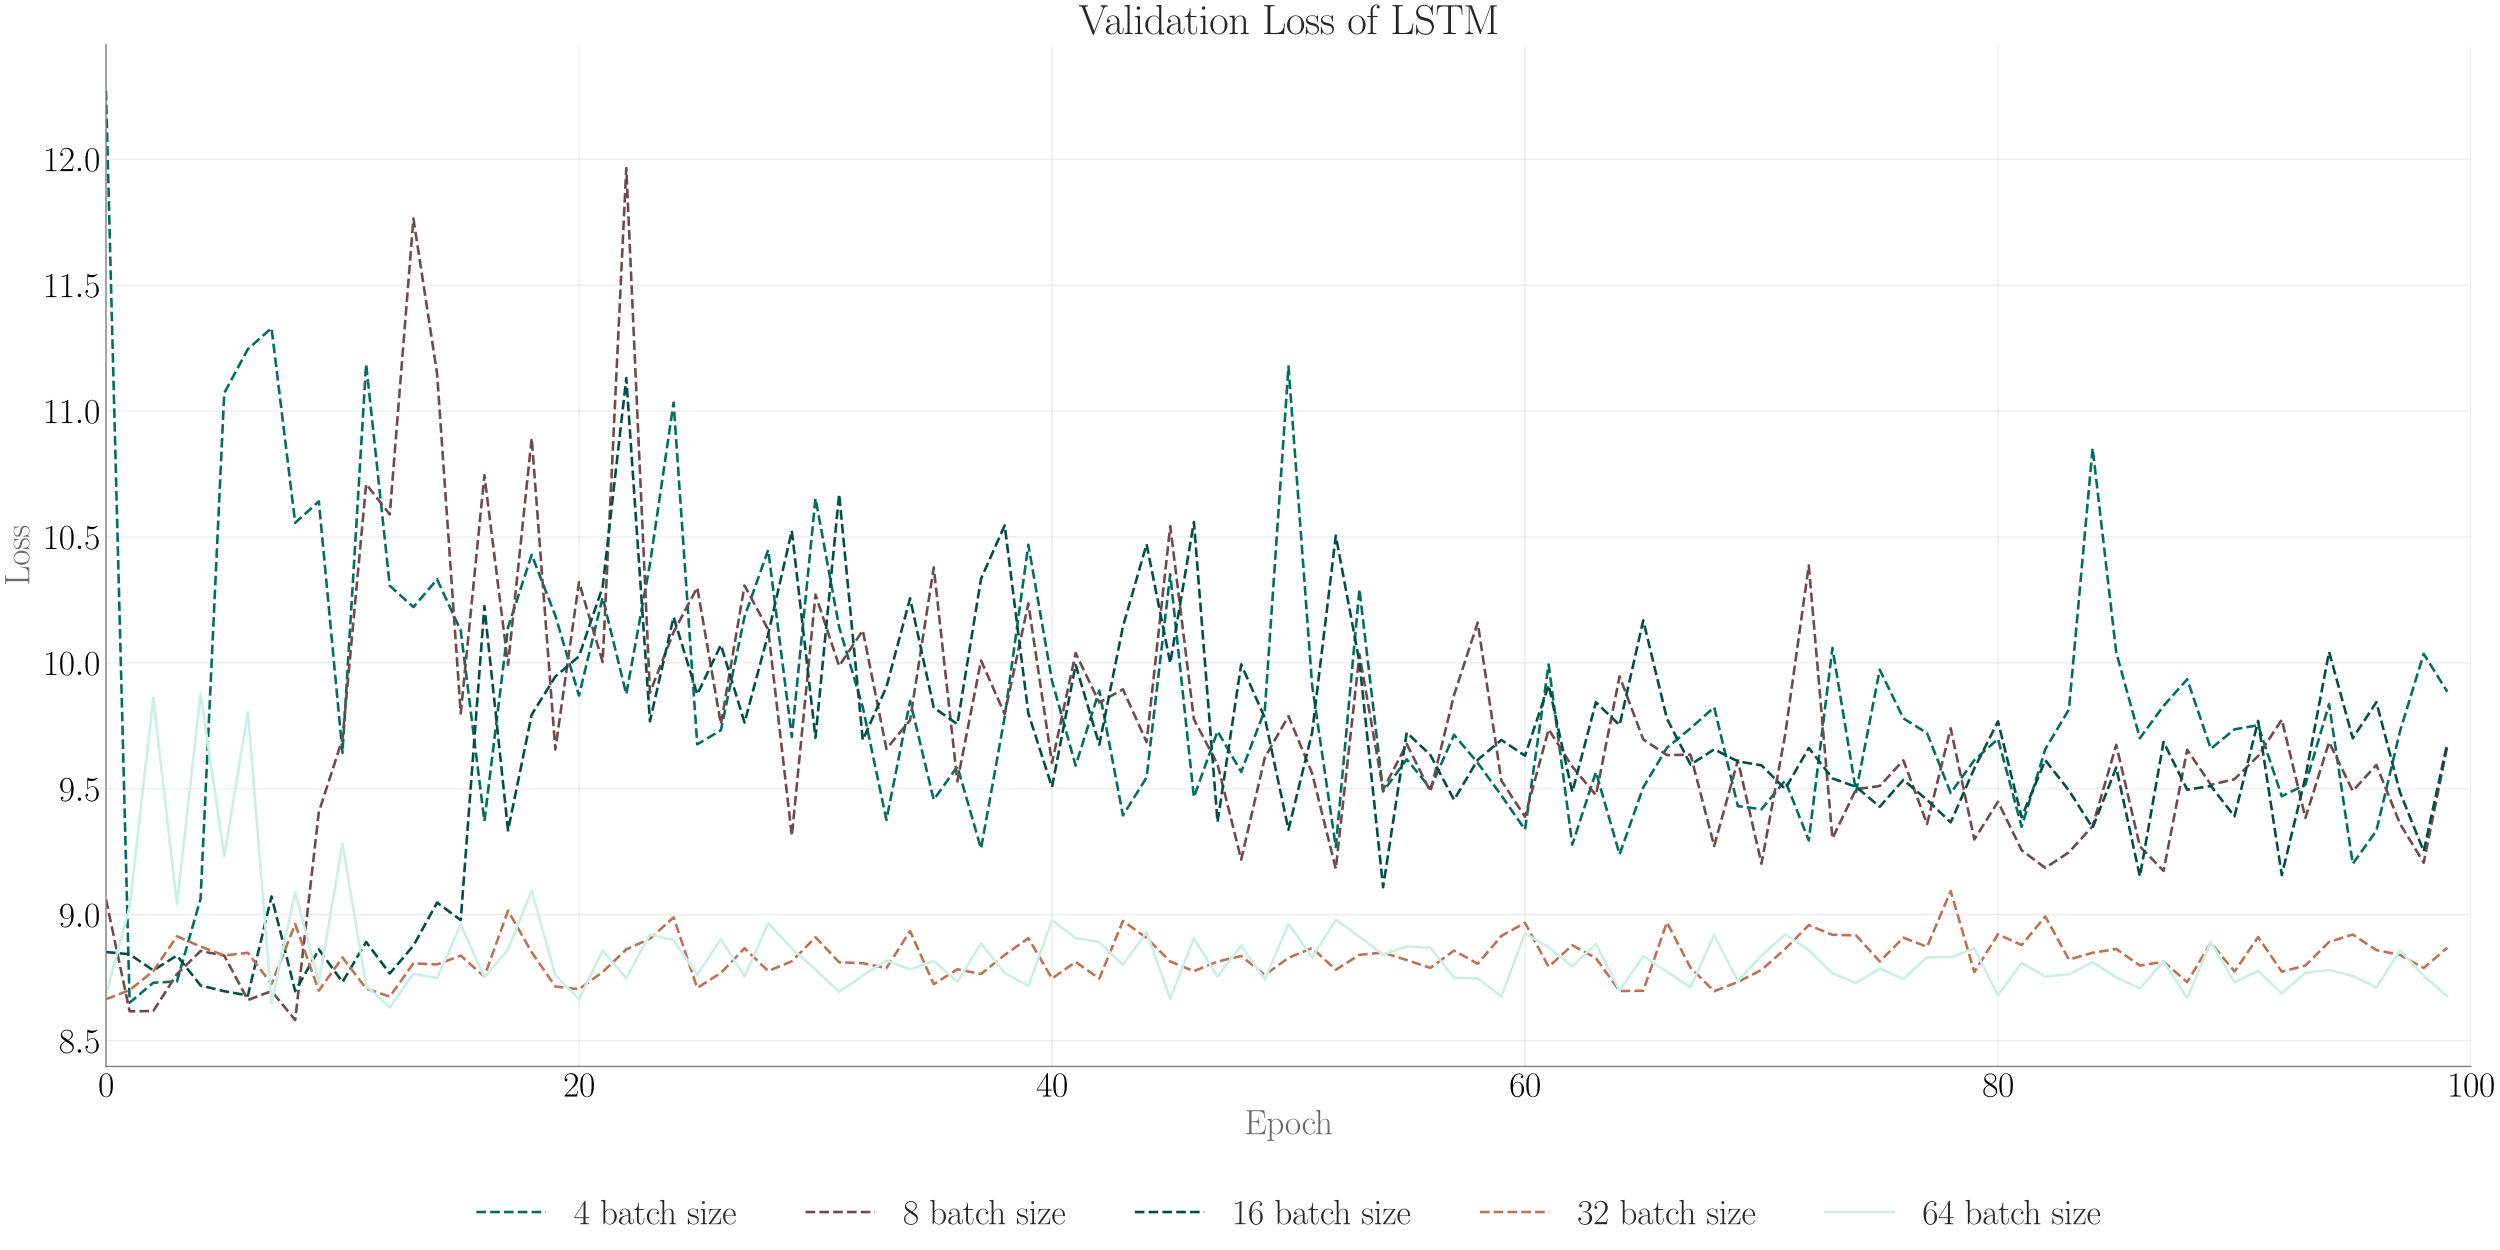 <?xml version="1.0" encoding="utf-8" standalone="no"?>
<!DOCTYPE svg PUBLIC "-//W3C//DTD SVG 1.1//EN"
  "http://www.w3.org/Graphics/SVG/1.1/DTD/svg11.dtd">
<svg xmlns:xlink="http://www.w3.org/1999/xlink" width="1440pt" height="720pt" viewBox="0 0 1440 720" xmlns="http://www.w3.org/2000/svg" version="1.1">
 <defs>
  <style type="text/css">*{stroke-linejoin: round; stroke-linecap: butt}</style>
 </defs>
 <g id="figure_1">
  <g id="patch_1">
   <path d="M 0 720 
L 1440 720 
L 1440 0 
L 0 0 
z
" style="fill: #ffffff"/>
  </g>
  <g id="axes_1">
   <g id="patch_2">
    <path d="M 61.047 614.259 
L 1423.293 614.259 
L 1423.293 25.605 
L 61.047 25.605 
z
" style="fill: #ffffff"/>
   </g>
   <g id="matplotlib.axis_1">
    <g id="xtick_1">
     <g id="line2d_1">
      <path d="M 61.047 614.259 
L 61.047 25.605 
" clip-path="url(#pa731fa454f)" style="fill: none; stroke: #cccccc; stroke-opacity: 0.35; stroke-width: 0.8; stroke-linecap: round"/>
     </g>
     <g id="text_1">
      <!-- $\mathdefault{0}$ -->
      <g transform="translate(56.478 631.596) scale(0.2 -0.2)">
       <defs>
        <path id="CMR17-30" d="M 2688 2025 
C 2688 2416 2682 3080 2413 3591 
C 2176 4039 1798 4198 1466 4198 
C 1158 4198 768 4058 525 3597 
C 269 3118 243 2524 243 2025 
C 243 1661 250 1106 448 619 
C 723 -39 1216 -128 1466 -128 
C 1760 -128 2208 -7 2470 600 
C 2662 1042 2688 1559 2688 2025 
z
M 1466 -26 
C 1056 -26 813 325 723 812 
C 653 1188 653 1738 653 2096 
C 653 2588 653 2997 736 3387 
C 858 3929 1216 4096 1466 4096 
C 1728 4096 2067 3923 2189 3400 
C 2272 3036 2278 2607 2278 2096 
C 2278 1680 2278 1169 2202 792 
C 2067 95 1690 -26 1466 -26 
z
" transform="scale(0.016)"/>
       </defs>
       <use xlink:href="#CMR17-30" transform="scale(0.996)"/>
      </g>
     </g>
    </g>
    <g id="xtick_2">
     <g id="line2d_2">
      <path d="M 333.496 614.259 
L 333.496 25.605 
" clip-path="url(#pa731fa454f)" style="fill: none; stroke: #cccccc; stroke-opacity: 0.35; stroke-width: 0.8; stroke-linecap: round"/>
     </g>
     <g id="text_2">
      <!-- $\mathdefault{20}$ -->
      <g transform="translate(324.358 631.596) scale(0.2 -0.2)">
       <defs>
        <path id="CMR17-32" d="M 2669 989 
L 2554 989 
C 2490 536 2438 459 2413 420 
C 2381 369 1920 369 1830 369 
L 602 369 
C 832 619 1280 1072 1824 1597 
C 2214 1967 2669 2402 2669 3035 
C 2669 3790 2067 4224 1395 4224 
C 691 4224 262 3604 262 3030 
C 262 2780 448 2748 525 2748 
C 589 2748 781 2787 781 3010 
C 781 3207 614 3264 525 3264 
C 486 3264 448 3258 422 3245 
C 544 3790 915 4058 1306 4058 
C 1862 4058 2227 3617 2227 3035 
C 2227 2479 1901 2000 1536 1584 
L 262 146 
L 262 0 
L 2515 0 
L 2669 989 
z
" transform="scale(0.016)"/>
       </defs>
       <use xlink:href="#CMR17-32" transform="scale(0.996)"/>
       <use xlink:href="#CMR17-30" transform="translate(45.69 0) scale(0.996)"/>
      </g>
     </g>
    </g>
    <g id="xtick_3">
     <g id="line2d_3">
      <path d="M 605.945 614.259 
L 605.945 25.605 
" clip-path="url(#pa731fa454f)" style="fill: none; stroke: #cccccc; stroke-opacity: 0.35; stroke-width: 0.8; stroke-linecap: round"/>
     </g>
     <g id="text_3">
      <!-- $\mathdefault{40}$ -->
      <g transform="translate(596.807 631.596) scale(0.2 -0.2)">
       <defs>
        <path id="CMR17-34" d="M 2150 4122 
C 2150 4256 2144 4256 2029 4256 
L 128 1254 
L 128 1088 
L 1779 1088 
L 1779 457 
C 1779 224 1766 160 1318 160 
L 1197 160 
L 1197 0 
C 1402 0 1747 0 1965 0 
C 2182 0 2528 0 2733 0 
L 2733 160 
L 2611 160 
C 2163 160 2150 224 2150 457 
L 2150 1088 
L 2803 1088 
L 2803 1254 
L 2150 1254 
L 2150 4122 
z
M 1798 3703 
L 1798 1254 
L 256 1254 
L 1798 3703 
z
" transform="scale(0.016)"/>
       </defs>
       <use xlink:href="#CMR17-34" transform="scale(0.996)"/>
       <use xlink:href="#CMR17-30" transform="translate(45.69 0) scale(0.996)"/>
      </g>
     </g>
    </g>
    <g id="xtick_4">
     <g id="line2d_4">
      <path d="M 878.394 614.259 
L 878.394 25.605 
" clip-path="url(#pa731fa454f)" style="fill: none; stroke: #cccccc; stroke-opacity: 0.35; stroke-width: 0.8; stroke-linecap: round"/>
     </g>
     <g id="text_4">
      <!-- $\mathdefault{60}$ -->
      <g transform="translate(869.256 631.596) scale(0.2 -0.2)">
       <defs>
        <path id="CMR17-36" d="M 678 2176 
C 678 3690 1395 4032 1811 4032 
C 1946 4032 2272 4009 2400 3776 
C 2298 3776 2106 3776 2106 3553 
C 2106 3381 2246 3323 2336 3323 
C 2394 3323 2566 3348 2566 3560 
C 2566 3954 2246 4179 1805 4179 
C 1043 4179 243 3390 243 1984 
C 243 253 966 -128 1478 -128 
C 2099 -128 2688 427 2688 1283 
C 2688 2081 2170 2662 1517 2662 
C 1126 2662 838 2407 678 1960 
L 678 2176 
z
M 1478 25 
C 691 25 691 1200 691 1436 
C 691 1896 909 2560 1504 2560 
C 1613 2560 1926 2560 2138 2120 
C 2253 1870 2253 1609 2253 1289 
C 2253 944 2253 690 2118 434 
C 1978 171 1773 25 1478 25 
z
" transform="scale(0.016)"/>
       </defs>
       <use xlink:href="#CMR17-36" transform="scale(0.996)"/>
       <use xlink:href="#CMR17-30" transform="translate(45.69 0) scale(0.996)"/>
      </g>
     </g>
    </g>
    <g id="xtick_5">
     <g id="line2d_5">
      <path d="M 1150.843 614.259 
L 1150.843 25.605 
" clip-path="url(#pa731fa454f)" style="fill: none; stroke: #cccccc; stroke-opacity: 0.35; stroke-width: 0.8; stroke-linecap: round"/>
     </g>
     <g id="text_5">
      <!-- $\mathdefault{80}$ -->
      <g transform="translate(1141.705 631.596) scale(0.2 -0.2)">
       <defs>
        <path id="CMR17-38" d="M 1741 2264 
C 2144 2467 2554 2773 2554 3263 
C 2554 3841 1990 4179 1472 4179 
C 890 4179 378 3759 378 3180 
C 378 3021 416 2747 666 2505 
C 730 2442 998 2251 1171 2130 
C 883 1983 211 1634 211 934 
C 211 279 838 -128 1459 -128 
C 2144 -128 2720 362 2720 1010 
C 2720 1590 2330 1857 2074 2029 
L 1741 2264 
z
M 902 2822 
C 851 2854 595 3051 595 3351 
C 595 3739 998 4032 1459 4032 
C 1965 4032 2336 3676 2336 3262 
C 2336 2669 1670 2331 1638 2331 
C 1632 2331 1626 2331 1574 2370 
L 902 2822 
z
M 2080 1519 
C 2176 1449 2483 1240 2483 851 
C 2483 381 2010 25 1472 25 
C 890 25 448 438 448 940 
C 448 1443 838 1862 1280 2060 
L 2080 1519 
z
" transform="scale(0.016)"/>
       </defs>
       <use xlink:href="#CMR17-38" transform="scale(0.996)"/>
       <use xlink:href="#CMR17-30" transform="translate(45.69 0) scale(0.996)"/>
      </g>
     </g>
    </g>
    <g id="xtick_6">
     <g id="line2d_6">
      <path d="M 1423.293 614.259 
L 1423.293 25.605 
" clip-path="url(#pa731fa454f)" style="fill: none; stroke: #cccccc; stroke-opacity: 0.35; stroke-width: 0.8; stroke-linecap: round"/>
     </g>
     <g id="text_6">
      <!-- $\mathdefault{100}$ -->
      <g transform="translate(1409.585 631.596) scale(0.2 -0.2)">
       <defs>
        <path id="CMR17-31" d="M 1702 4058 
C 1702 4192 1696 4192 1606 4192 
C 1357 3916 979 3827 621 3827 
C 602 3827 570 3827 563 3808 
C 557 3795 557 3782 557 3648 
C 755 3648 1088 3686 1344 3839 
L 1344 461 
C 1344 236 1331 160 781 160 
L 589 160 
L 589 0 
C 896 0 1216 0 1523 0 
C 1830 0 2150 0 2458 0 
L 2458 160 
L 2266 160 
C 1715 160 1702 230 1702 458 
L 1702 4058 
z
" transform="scale(0.016)"/>
       </defs>
       <use xlink:href="#CMR17-31" transform="scale(0.996)"/>
       <use xlink:href="#CMR17-30" transform="translate(45.69 0) scale(0.996)"/>
       <use xlink:href="#CMR17-30" transform="translate(91.381 0) scale(0.996)"/>
      </g>
     </g>
    </g>
    <g id="text_7">
     <!-- Epoch -->
     <g style="fill: #696969" transform="translate(716.854 653.308) scale(0.2 -0.2)">
      <defs>
       <path id="CMR17-45" d="M 3885 1615 
L 3770 1615 
C 3629 676 3546 166 2419 166 
L 1530 166 
C 1274 166 1261 197 1261 414 
L 1261 2176 
L 1862 2176 
C 2464 2176 2522 1960 2522 1430 
L 2637 1430 
L 2637 3081 
L 2522 3081 
C 2522 2557 2464 2342 1862 2342 
L 1261 2342 
L 1261 3913 
C 1261 4128 1274 4160 1530 4160 
L 2406 4160 
C 3398 4160 3514 3769 3603 2929 
L 3718 2929 
L 3565 4325 
L 326 4325 
L 326 4160 
C 768 4160 838 4160 838 3874 
L 838 451 
C 838 166 768 166 326 166 
L 326 0 
L 3654 0 
L 3885 1615 
z
" transform="scale(0.016)"/>
       <path id="CMR17-70" d="M 1408 -1063 
C 998 -1063 973 -1037 973 -789 
L 973 402 
C 1158 134 1427 -38 1766 -38 
C 2406 -38 3053 523 3053 1388 
C 3053 2191 2496 2802 1837 2802 
C 1453 2802 1139 2592 960 2338 
L 960 2802 
L 198 2732 
L 198 2567 
C 576 2567 634 2528 634 2223 
L 634 -789 
C 634 -1031 608 -1063 198 -1063 
L 198 -1228 
C 352 -1216 634 -1216 800 -1216 
C 966 -1216 1254 -1216 1408 -1228 
L 1408 -1063 
z
M 973 2012 
C 973 2102 973 2235 1222 2471 
C 1254 2497 1472 2688 1792 2688 
C 2259 2688 2643 2108 2643 1382 
C 2643 656 2234 64 1728 64 
C 1498 64 1248 172 1056 472 
C 973 612 973 650 973 752 
L 973 2012 
z
" transform="scale(0.016)"/>
       <path id="CMR17-6f" d="M 2758 1356 
C 2758 2176 2163 2816 1466 2816 
C 768 2816 173 2176 173 1356 
C 173 551 768 -64 1466 -64 
C 2163 -64 2758 551 2758 1356 
z
M 1466 51 
C 1165 51 909 230 762 480 
C 602 767 582 1126 582 1408 
C 582 1677 595 2010 762 2298 
C 890 2509 1139 2714 1466 2714 
C 1754 2714 1997 2554 2150 2330 
C 2349 2029 2349 1607 2349 1408 
C 2349 1158 2336 775 2163 467 
C 1984 173 1709 51 1466 51 
z
" transform="scale(0.016)"/>
       <path id="CMR17-63" d="M 2234 2240 
C 2112 2240 1933 2240 1933 2017 
C 1933 1838 2080 1787 2163 1787 
C 2208 1787 2394 1807 2394 2024 
C 2394 2467 1958 2803 1466 2803 
C 787 2803 211 2178 211 1363 
C 211 516 813 -64 1466 -64 
C 2259 -64 2458 677 2458 748 
C 2458 774 2451 793 2406 793 
C 2362 793 2355 787 2330 703 
C 2163 180 1798 51 1523 51 
C 1114 51 621 427 621 1369 
C 621 2338 1094 2688 1472 2688 
C 1722 2688 2093 2573 2234 2240 
z
" transform="scale(0.016)"/>
       <path id="CMR17-68" d="M 2656 1933 
C 2656 2259 2592 2790 1837 2790 
C 1312 2790 1056 2368 979 2157 
L 973 2157 
L 973 4396 
L 211 4326 
L 211 4160 
C 589 4160 646 4122 646 3817 
L 646 426 
C 646 184 621 153 211 153 
L 211 -13 
C 365 0 646 0 813 0 
C 979 0 1267 0 1421 -13 
L 1421 153 
C 1011 153 986 178 986 428 
L 986 1658 
C 986 2247 1344 2688 1792 2688 
C 2266 2688 2317 2266 2317 1958 
L 2317 428 
C 2317 184 2291 153 1882 153 
L 1882 -13 
C 2035 0 2317 0 2483 0 
C 2650 0 2938 0 3091 -13 
L 3091 153 
C 2682 153 2656 178 2656 428 
L 2656 1933 
z
" transform="scale(0.016)"/>
      </defs>
      <use xlink:href="#CMR17-45" transform="scale(0.996)"/>
      <use xlink:href="#CMR17-70" transform="translate(62.586 0) scale(0.996)"/>
      <use xlink:href="#CMR17-6f" transform="translate(116.084 0) scale(0.996)"/>
      <use xlink:href="#CMR17-63" transform="translate(164.377 0) scale(0.996)"/>
      <use xlink:href="#CMR17-68" transform="translate(202.26 0) scale(0.996)"/>
     </g>
    </g>
   </g>
   <g id="matplotlib.axis_2">
    <g id="ytick_1">
     <g id="line2d_7">
      <path d="M 61.047 599.46 
L 1423.293 599.46 
" clip-path="url(#pa731fa454f)" style="fill: none; stroke: #cccccc; stroke-opacity: 0.35; stroke-width: 0.8; stroke-linecap: round"/>
     </g>
     <g id="text_8">
      <!-- $\mathdefault{8.5}$ -->
      <g transform="translate(33.851 606.378) scale(0.2 -0.2)">
       <defs>
        <path id="CMMI12-3a" d="M 1178 307 
C 1178 492 1024 619 870 619 
C 685 619 557 466 557 313 
C 557 128 710 0 864 0 
C 1050 0 1178 153 1178 307 
z
" transform="scale(0.016)"/>
        <path id="CMR17-35" d="M 730 3692 
C 794 3666 1056 3584 1325 3584 
C 1920 3584 2246 3911 2432 4100 
C 2432 4157 2432 4192 2394 4192 
C 2387 4192 2374 4192 2323 4163 
C 2099 4058 1837 3973 1517 3973 
C 1325 3973 1037 3999 723 4139 
C 653 4171 640 4171 634 4171 
C 602 4171 595 4164 595 4037 
L 595 2203 
C 595 2089 595 2057 659 2057 
C 691 2057 704 2070 736 2114 
C 941 2401 1222 2522 1542 2522 
C 1766 2522 2246 2382 2246 1289 
C 2246 1085 2246 715 2054 421 
C 1894 159 1645 25 1370 25 
C 947 25 518 320 403 814 
C 429 807 480 795 506 795 
C 589 795 749 840 749 1038 
C 749 1210 627 1280 506 1280 
C 358 1280 262 1190 262 1011 
C 262 454 704 -128 1382 -128 
C 2042 -128 2669 440 2669 1264 
C 2669 2030 2170 2624 1549 2624 
C 1222 2624 947 2503 730 2274 
L 730 3692 
z
" transform="scale(0.016)"/>
       </defs>
       <use xlink:href="#CMR17-38" transform="scale(0.996)"/>
       <use xlink:href="#CMMI12-3a" transform="translate(45.69 0) scale(0.996)"/>
       <use xlink:href="#CMR17-35" transform="translate(72.788 0) scale(0.996)"/>
      </g>
     </g>
    </g>
    <g id="ytick_2">
     <g id="line2d_8">
      <path d="M 61.047 526.919 
L 1423.293 526.919 
" clip-path="url(#pa731fa454f)" style="fill: none; stroke: #cccccc; stroke-opacity: 0.35; stroke-width: 0.8; stroke-linecap: round"/>
     </g>
     <g id="text_9">
      <!-- $\mathdefault{9.0}$ -->
      <g transform="translate(33.851 533.837) scale(0.2 -0.2)">
       <defs>
        <path id="CMR17-39" d="M 2253 1864 
C 2253 464 1670 31 1190 31 
C 1043 31 685 31 538 294 
C 704 268 826 357 826 518 
C 826 692 685 749 595 749 
C 538 749 365 723 365 506 
C 365 71 742 -128 1203 -128 
C 1939 -128 2688 674 2688 2073 
C 2688 3817 1971 4179 1485 4179 
C 851 4179 243 3628 243 2778 
C 243 1991 762 1408 1414 1408 
C 1952 1408 2189 1903 2253 2112 
L 2253 1864 
z
M 1427 1510 
C 1254 1510 1011 1542 813 1922 
C 678 2169 678 2461 678 2771 
C 678 3146 678 3405 858 3684 
C 947 3817 1114 4032 1485 4032 
C 2240 4032 2240 2885 2240 2632 
C 2240 2182 2035 1510 1427 1510 
z
" transform="scale(0.016)"/>
       </defs>
       <use xlink:href="#CMR17-39" transform="scale(0.996)"/>
       <use xlink:href="#CMMI12-3a" transform="translate(45.69 0) scale(0.996)"/>
       <use xlink:href="#CMR17-30" transform="translate(72.788 0) scale(0.996)"/>
      </g>
     </g>
    </g>
    <g id="ytick_3">
     <g id="line2d_9">
      <path d="M 61.047 454.377 
L 1423.293 454.377 
" clip-path="url(#pa731fa454f)" style="fill: none; stroke: #cccccc; stroke-opacity: 0.35; stroke-width: 0.8; stroke-linecap: round"/>
     </g>
     <g id="text_10">
      <!-- $\mathdefault{9.5}$ -->
      <g transform="translate(33.851 461.296) scale(0.2 -0.2)">
       <use xlink:href="#CMR17-39" transform="scale(0.996)"/>
       <use xlink:href="#CMMI12-3a" transform="translate(45.69 0) scale(0.996)"/>
       <use xlink:href="#CMR17-35" transform="translate(72.788 0) scale(0.996)"/>
      </g>
     </g>
    </g>
    <g id="ytick_4">
     <g id="line2d_10">
      <path d="M 61.047 381.836 
L 1423.293 381.836 
" clip-path="url(#pa731fa454f)" style="fill: none; stroke: #cccccc; stroke-opacity: 0.35; stroke-width: 0.8; stroke-linecap: round"/>
     </g>
     <g id="text_11">
      <!-- $\mathdefault{10.0}$ -->
      <g transform="translate(24.713 388.755) scale(0.2 -0.2)">
       <use xlink:href="#CMR17-31" transform="scale(0.996)"/>
       <use xlink:href="#CMR17-30" transform="translate(45.69 0) scale(0.996)"/>
       <use xlink:href="#CMMI12-3a" transform="translate(91.381 0) scale(0.996)"/>
       <use xlink:href="#CMR17-30" transform="translate(118.478 0) scale(0.996)"/>
      </g>
     </g>
    </g>
    <g id="ytick_5">
     <g id="line2d_11">
      <path d="M 61.047 309.295 
L 1423.293 309.295 
" clip-path="url(#pa731fa454f)" style="fill: none; stroke: #cccccc; stroke-opacity: 0.35; stroke-width: 0.8; stroke-linecap: round"/>
     </g>
     <g id="text_12">
      <!-- $\mathdefault{10.5}$ -->
      <g transform="translate(24.713 316.213) scale(0.2 -0.2)">
       <use xlink:href="#CMR17-31" transform="scale(0.996)"/>
       <use xlink:href="#CMR17-30" transform="translate(45.69 0) scale(0.996)"/>
       <use xlink:href="#CMMI12-3a" transform="translate(91.381 0) scale(0.996)"/>
       <use xlink:href="#CMR17-35" transform="translate(118.478 0) scale(0.996)"/>
      </g>
     </g>
    </g>
    <g id="ytick_6">
     <g id="line2d_12">
      <path d="M 61.047 236.754 
L 1423.293 236.754 
" clip-path="url(#pa731fa454f)" style="fill: none; stroke: #cccccc; stroke-opacity: 0.35; stroke-width: 0.8; stroke-linecap: round"/>
     </g>
     <g id="text_13">
      <!-- $\mathdefault{11.0}$ -->
      <g transform="translate(24.713 243.672) scale(0.2 -0.2)">
       <use xlink:href="#CMR17-31" transform="scale(0.996)"/>
       <use xlink:href="#CMR17-31" transform="translate(45.69 0) scale(0.996)"/>
       <use xlink:href="#CMMI12-3a" transform="translate(91.381 0) scale(0.996)"/>
       <use xlink:href="#CMR17-30" transform="translate(118.478 0) scale(0.996)"/>
      </g>
     </g>
    </g>
    <g id="ytick_7">
     <g id="line2d_13">
      <path d="M 61.047 164.213 
L 1423.293 164.213 
" clip-path="url(#pa731fa454f)" style="fill: none; stroke: #cccccc; stroke-opacity: 0.35; stroke-width: 0.8; stroke-linecap: round"/>
     </g>
     <g id="text_14">
      <!-- $\mathdefault{11.5}$ -->
      <g transform="translate(24.713 171.131) scale(0.2 -0.2)">
       <use xlink:href="#CMR17-31" transform="scale(0.996)"/>
       <use xlink:href="#CMR17-31" transform="translate(45.69 0) scale(0.996)"/>
       <use xlink:href="#CMMI12-3a" transform="translate(91.381 0) scale(0.996)"/>
       <use xlink:href="#CMR17-35" transform="translate(118.478 0) scale(0.996)"/>
      </g>
     </g>
    </g>
    <g id="ytick_8">
     <g id="line2d_14">
      <path d="M 61.047 91.671 
L 1423.293 91.671 
" clip-path="url(#pa731fa454f)" style="fill: none; stroke: #cccccc; stroke-opacity: 0.35; stroke-width: 0.8; stroke-linecap: round"/>
     </g>
     <g id="text_15">
      <!-- $\mathdefault{12.0}$ -->
      <g transform="translate(24.713 98.59) scale(0.2 -0.2)">
       <use xlink:href="#CMR17-31" transform="scale(0.996)"/>
       <use xlink:href="#CMR17-32" transform="translate(45.69 0) scale(0.996)"/>
       <use xlink:href="#CMMI12-3a" transform="translate(91.381 0) scale(0.996)"/>
       <use xlink:href="#CMR17-30" transform="translate(118.478 0) scale(0.996)"/>
      </g>
     </g>
    </g>
    <g id="text_16">
     <!-- Loss -->
     <g style="fill: #696969" transform="translate(16.837 337.399) rotate(-90) scale(0.2 -0.2)">
      <defs>
       <path id="CMR17-4c" d="M 3469 1615 
L 3354 1615 
C 3302 983 3219 166 2125 166 
L 1530 166 
C 1274 166 1261 197 1261 414 
L 1261 3898 
C 1261 4129 1274 4192 1760 4192 
L 1901 4192 
L 1901 4352 
C 1638 4352 1331 4352 1069 4352 
C 870 4352 512 4352 326 4352 
L 326 4192 
C 768 4192 838 4192 838 3905 
L 838 452 
C 838 166 768 166 326 166 
L 326 0 
L 3315 0 
L 3469 1615 
z
" transform="scale(0.016)"/>
       <path id="CMR17-73" d="M 1978 2697 
C 1978 2813 1971 2819 1933 2819 
C 1907 2819 1901 2813 1824 2717 
C 1805 2691 1747 2626 1728 2601 
C 1523 2819 1235 2819 1126 2819 
C 416 2819 160 2447 160 2076 
C 160 1498 813 1365 998 1325 
C 1402 1243 1542 1217 1677 1101 
C 1760 1025 1901 884 1901 654 
C 1901 384 1747 38 1158 38 
C 602 38 403 460 288 1021 
C 269 1110 269 1117 218 1117 
C 166 1117 160 1110 160 983 
L 160 63 
C 160 -51 166 -58 205 -58 
C 237 -58 243 -51 275 0 
C 314 57 410 211 448 276 
C 576 103 800 -64 1158 -64 
C 1792 -64 2131 283 2131 784 
C 2131 1112 1958 1285 1875 1362 
C 1683 1561 1459 1606 1190 1657 
C 838 1735 390 1825 390 2217 
C 390 2383 480 2737 1126 2737 
C 1811 2737 1850 2094 1862 1888 
C 1869 1856 1901 1849 1920 1849 
C 1978 1849 1978 1869 1978 1978 
L 1978 2697 
z
" transform="scale(0.016)"/>
      </defs>
      <use xlink:href="#CMR17-4c" transform="scale(0.996)"/>
      <use xlink:href="#CMR17-6f" transform="translate(57.381 0) scale(0.996)"/>
      <use xlink:href="#CMR17-73" transform="translate(103.072 0) scale(0.996)"/>
      <use xlink:href="#CMR17-73" transform="translate(138.873 0) scale(0.996)"/>
     </g>
    </g>
   </g>
   <g id="line2d_15">
    <path d="M 61.047 52.362 
L 74.669 577.544 
L 88.292 566.055 
L 101.914 565.308 
L 115.536 517.643 
L 129.159 226.422 
L 142.781 201.059 
L 156.404 188.961 
L 170.026 301.147 
L 183.649 288.799 
L 197.271 433.588 
L 210.894 209.661 
L 224.516 337.406 
L 238.139 349.676 
L 251.761 333.72 
L 265.383 363.284 
L 279.006 472.946 
L 292.628 361.429 
L 306.251 319.544 
L 319.873 354.575 
L 333.496 400.632 
L 347.118 344.2 
L 360.741 399.835 
L 374.363 324.923 
L 387.986 231.905 
L 401.608 428.749 
L 415.231 420.617 
L 428.853 355.255 
L 442.475 316.729 
L 456.098 424.466 
L 469.72 287.002 
L 483.343 361.172 
L 496.965 407.44 
L 510.588 472.228 
L 524.21 403.786 
L 537.833 460.662 
L 551.455 441.47 
L 565.078 488.816 
L 578.7 412.978 
L 592.323 313.803 
L 605.945 392.069 
L 619.567 441.023 
L 633.19 397.725 
L 646.812 469.694 
L 660.435 447.797 
L 674.057 330.798 
L 687.68 459.194 
L 701.302 421.206 
L 714.925 444.622 
L 728.547 408.967 
L 742.17 211.052 
L 755.792 394.754 
L 769.415 487.864 
L 783.037 339.377 
L 796.659 455.901 
L 810.282 437.378 
L 823.904 454.07 
L 837.527 423.278 
L 851.149 439.369 
L 864.772 458.167 
L 878.394 477.844 
L 892.017 382.774 
L 905.639 486.529 
L 919.262 444.66 
L 932.884 492.143 
L 946.507 453.517 
L 960.129 430.74 
L 973.751 419.508 
L 987.374 407.392 
L 1000.996 464.298 
L 1014.619 466.128 
L 1028.241 449.577 
L 1041.864 484.103 
L 1055.486 373.21 
L 1069.109 456.141 
L 1082.731 385.768 
L 1096.354 413.781 
L 1109.976 422.258 
L 1123.598 456.777 
L 1137.221 437.821 
L 1150.843 425.635 
L 1164.466 476.221 
L 1178.088 431.552 
L 1191.711 408.644 
L 1205.333 258.083 
L 1218.956 375.802 
L 1232.578 425.216 
L 1246.201 406.594 
L 1259.823 391.258 
L 1273.446 431.277 
L 1287.068 420.1 
L 1300.69 417.72 
L 1314.313 458.647 
L 1327.935 451.912 
L 1341.558 405.577 
L 1355.18 497.548 
L 1368.803 478.489 
L 1382.425 421.13 
L 1396.048 376.625 
L 1409.67 398.474 
" clip-path="url(#pa731fa454f)" style="fill: none; stroke-dasharray: 5.55,2.4; stroke-dashoffset: 0; stroke: #006e64; stroke-width: 1.5"/>
   </g>
   <g id="line2d_16">
    <path d="M 61.047 518.047 
L 74.669 582.509 
L 88.292 582.348 
L 101.914 561.051 
L 115.536 547.776 
L 129.159 550.41 
L 142.781 576.008 
L 156.404 570.895 
L 170.026 587.502 
L 183.649 467.716 
L 197.271 425.658 
L 210.894 278.834 
L 224.516 296.288 
L 238.139 125.985 
L 251.761 215.237 
L 265.383 410.908 
L 279.006 273.744 
L 292.628 382.916 
L 306.251 252.345 
L 319.873 431.717 
L 333.496 335.328 
L 347.118 381.333 
L 360.741 96.817 
L 374.363 398.969 
L 387.986 364.12 
L 401.608 338.428 
L 415.231 417.09 
L 428.853 337.286 
L 442.475 362.639 
L 456.098 481.411 
L 469.72 342.526 
L 483.343 383.613 
L 496.965 363.12 
L 510.588 431.38 
L 524.21 414.783 
L 537.833 326.855 
L 551.455 450.104 
L 565.078 380.463 
L 578.7 411.299 
L 592.323 347.573 
L 605.945 439.451 
L 619.567 376.212 
L 633.19 404.615 
L 646.812 397.032 
L 660.435 427.392 
L 674.057 303.041 
L 687.68 414.243 
L 701.302 440.315 
L 714.925 495.1 
L 728.547 436.333 
L 742.17 412.463 
L 755.792 445.444 
L 769.415 500.436 
L 783.037 376.922 
L 796.659 454.94 
L 810.282 428.567 
L 823.904 455.947 
L 837.527 400.38 
L 851.149 358.619 
L 864.772 449.595 
L 878.394 470.474 
L 892.017 420.096 
L 905.639 441.573 
L 919.262 458.003 
L 932.884 389.593 
L 946.507 425.892 
L 960.129 434.899 
L 973.751 434.722 
L 987.374 487.3 
L 1000.996 437.93 
L 1014.619 497.474 
L 1028.241 423.237 
L 1041.864 325.702 
L 1055.486 482.935 
L 1069.109 454.552 
L 1082.731 452.742 
L 1096.354 437.941 
L 1109.976 474.602 
L 1123.598 419.516 
L 1137.221 483.533 
L 1150.843 461.809 
L 1164.466 489.739 
L 1178.088 499.927 
L 1191.711 490.907 
L 1205.333 475.901 
L 1218.956 429.023 
L 1232.578 487.551 
L 1246.201 501.62 
L 1259.823 431.868 
L 1273.446 452.04 
L 1287.068 448.822 
L 1300.69 435.44 
L 1314.313 414.496 
L 1327.935 471.139 
L 1341.558 427.457 
L 1355.18 455.625 
L 1368.803 440.614 
L 1382.425 474.522 
L 1396.048 496.924 
L 1409.67 429.646 
" clip-path="url(#pa731fa454f)" style="fill: none; stroke-dasharray: 5.55,2.4; stroke-dashoffset: 0; stroke: #734848; stroke-width: 1.5"/>
   </g>
   <g id="line2d_17">
    <path d="M 61.047 548.344 
L 74.669 549.656 
L 88.292 558.936 
L 101.914 550.374 
L 115.536 567.611 
L 129.159 570.941 
L 142.781 573.382 
L 156.404 516.323 
L 170.026 570.941 
L 183.649 546.868 
L 197.271 565.664 
L 210.894 542.575 
L 224.516 560.733 
L 238.139 544.704 
L 251.761 519.878 
L 265.383 529.995 
L 279.006 349.092 
L 292.628 478.324 
L 306.251 411.62 
L 319.873 389.682 
L 333.496 378.074 
L 347.118 338.106 
L 360.741 217.777 
L 374.363 415.442 
L 387.986 355.401 
L 401.608 399.976 
L 415.231 371.487 
L 428.853 416.201 
L 442.475 365.214 
L 456.098 305.681 
L 469.72 424.94 
L 483.343 284.569 
L 496.965 426.248 
L 510.588 395.666 
L 524.21 344.651 
L 537.833 407.54 
L 551.455 417.117 
L 565.078 333.364 
L 578.7 302.672 
L 592.323 410.92 
L 605.945 453.352 
L 619.567 382.968 
L 633.19 428.981 
L 646.812 360.895 
L 660.435 313.436 
L 674.057 381.96 
L 687.68 300.69 
L 701.302 473.549 
L 714.925 382.708 
L 728.547 413.492 
L 742.17 477.899 
L 755.792 421.921 
L 769.415 308.567 
L 783.037 381.288 
L 796.659 511.06 
L 810.282 421.946 
L 823.904 434.889 
L 837.527 460.716 
L 851.149 437.689 
L 864.772 426.218 
L 878.394 435.254 
L 892.017 394.623 
L 905.639 456.239 
L 919.262 404.508 
L 932.884 417.681 
L 946.507 357.343 
L 960.129 413.857 
L 973.751 440.456 
L 987.374 431.605 
L 1000.996 438.549 
L 1014.619 440.832 
L 1028.241 454.426 
L 1041.864 430.815 
L 1055.486 448.332 
L 1069.109 453.249 
L 1082.731 464.681 
L 1096.354 449.219 
L 1109.976 460.718 
L 1123.598 473.663 
L 1137.221 442.587 
L 1150.843 415.532 
L 1164.466 470.743 
L 1178.088 437.875 
L 1191.711 455.325 
L 1205.333 476.803 
L 1218.956 442.075 
L 1232.578 504.828 
L 1246.201 427.368 
L 1259.823 454.854 
L 1273.446 452.718 
L 1287.068 470.206 
L 1300.69 415.225 
L 1314.313 504.051 
L 1327.935 447.569 
L 1341.558 375.456 
L 1355.18 425.249 
L 1368.803 404.443 
L 1382.425 456.452 
L 1396.048 490.335 
L 1409.67 427.994 
" clip-path="url(#pa731fa454f)" style="fill: none; stroke-dasharray: 5.55,2.4; stroke-dashoffset: 0; stroke: #004e4a; stroke-width: 1.5"/>
   </g>
   <g id="line2d_18">
    <path d="M 61.047 575.564 
L 74.669 570.262 
L 88.292 559.376 
L 101.914 539.266 
L 115.536 545.202 
L 129.159 550.355 
L 142.781 548.826 
L 156.404 566.821 
L 170.026 532.277 
L 183.649 570.603 
L 197.271 551.467 
L 210.894 569.383 
L 224.516 574.051 
L 238.139 554.879 
L 251.761 555.535 
L 265.383 550.425 
L 279.006 562.584 
L 292.628 524.538 
L 306.251 548.483 
L 319.873 568.247 
L 333.496 569.795 
L 347.118 559.864 
L 360.741 546.882 
L 374.363 540.691 
L 387.986 528.422 
L 401.608 569.045 
L 415.231 560.414 
L 428.853 546.195 
L 442.475 559.318 
L 456.098 553.68 
L 469.72 539.882 
L 483.343 554.254 
L 496.965 554.785 
L 510.588 557.601 
L 524.21 536.299 
L 537.833 566.867 
L 551.455 558.287 
L 565.078 561.014 
L 578.7 550.037 
L 592.323 540.394 
L 605.945 563.617 
L 619.567 554.07 
L 633.19 563.674 
L 646.812 530.437 
L 660.435 540.259 
L 674.057 553.811 
L 687.68 559.381 
L 701.302 553.833 
L 714.925 550.663 
L 728.547 561.581 
L 742.17 551.741 
L 755.792 546.026 
L 769.415 558.603 
L 783.037 549.999 
L 796.659 548.675 
L 810.282 552.989 
L 823.904 557.53 
L 837.527 547.524 
L 851.149 555.114 
L 864.772 539.123 
L 878.394 531.576 
L 892.017 556.856 
L 905.639 544.49 
L 919.262 551.866 
L 932.884 570.828 
L 946.507 570.664 
L 960.129 531.283 
L 973.751 557.406 
L 987.374 570.956 
L 1000.996 565.628 
L 1014.619 558.677 
L 1028.241 546.578 
L 1041.864 532.881 
L 1055.486 538.451 
L 1069.109 538.801 
L 1082.731 553.79 
L 1096.354 540.118 
L 1109.976 545.356 
L 1123.598 513.211 
L 1137.221 559.943 
L 1150.843 538.144 
L 1164.466 544.364 
L 1178.088 527.922 
L 1191.711 552.701 
L 1205.333 548.784 
L 1218.956 546.63 
L 1232.578 556.17 
L 1246.201 553.964 
L 1259.823 565.678 
L 1273.446 543.021 
L 1287.068 559.614 
L 1300.69 539.748 
L 1314.313 559.68 
L 1327.935 556.138 
L 1341.558 542.55 
L 1355.18 538.296 
L 1368.803 547.268 
L 1382.425 550.03 
L 1396.048 557.597 
L 1409.67 545.849 
" clip-path="url(#pa731fa454f)" style="fill: none; stroke-dasharray: 5.55,2.4; stroke-dashoffset: 0; stroke: #c17150; stroke-width: 1.5"/>
   </g>
   <g id="line2d_19">
    <path d="M 61.047 573.133 
L 74.669 522.342 
L 88.292 401.979 
L 101.914 520.956 
L 115.536 399.588 
L 129.159 493.272 
L 142.781 410.224 
L 156.404 577.763 
L 170.026 513.826 
L 183.649 565.942 
L 197.271 485.86 
L 210.894 567.791 
L 224.516 580.311 
L 238.139 560.816 
L 251.761 563.433 
L 265.383 532.654 
L 279.006 562.968 
L 292.628 546.85 
L 306.251 513.005 
L 319.873 561.804 
L 333.496 575.463 
L 347.118 547.587 
L 360.741 563.416 
L 374.363 538.308 
L 387.986 541.541 
L 401.608 561.535 
L 415.231 540.864 
L 428.853 562.526 
L 442.475 531.842 
L 456.098 546.254 
L 469.72 558.546 
L 483.343 571.213 
L 496.965 561.935 
L 510.588 553.174 
L 524.21 558.399 
L 537.833 553.385 
L 551.455 565.508 
L 565.078 543.441 
L 578.7 560.43 
L 592.323 567.938 
L 605.945 530.136 
L 619.567 540.253 
L 633.19 542.634 
L 646.812 555.743 
L 660.435 536.942 
L 674.057 575.305 
L 687.68 540.464 
L 701.302 562.477 
L 714.925 544.585 
L 728.547 564.209 
L 742.17 532.045 
L 755.792 551.472 
L 769.415 529.784 
L 783.037 539.496 
L 796.659 549.939 
L 810.282 545.13 
L 823.904 545.941 
L 837.527 563.137 
L 851.149 563.45 
L 864.772 574.025 
L 878.394 537.575 
L 892.017 545.737 
L 905.639 556.592 
L 919.262 543.658 
L 932.884 570.49 
L 946.507 550.658 
L 960.129 559.756 
L 973.751 568.636 
L 987.374 538.52 
L 1000.996 565.076 
L 1014.619 550.484 
L 1028.241 538.162 
L 1041.864 547.35 
L 1055.486 560.538 
L 1069.109 566.238 
L 1082.731 557.872 
L 1096.354 564.012 
L 1109.976 551.348 
L 1123.598 551.452 
L 1137.221 546.271 
L 1150.843 573.16 
L 1164.466 554.613 
L 1178.088 562.482 
L 1191.711 561.227 
L 1205.333 554.218 
L 1218.956 562.957 
L 1232.578 569.284 
L 1246.201 553.741 
L 1259.823 574.897 
L 1273.446 542.596 
L 1287.068 565.714 
L 1300.69 559.324 
L 1314.313 572.137 
L 1327.935 560.343 
L 1341.558 558.677 
L 1355.18 562.087 
L 1368.803 568.748 
L 1382.425 547.341 
L 1396.048 562.082 
L 1409.67 573.806 
" clip-path="url(#pa731fa454f)" style="fill: none; stroke: #c8f0e6; stroke-width: 1.5; stroke-linecap: round"/>
   </g>
   <g id="patch_3">
    <path d="M 61.047 614.259 
L 61.047 25.605 
" style="fill: none; stroke: #808080; stroke-width: 0.8; stroke-linejoin: miter; stroke-linecap: square"/>
   </g>
   <g id="patch_4">
    <path d="M 61.047 614.259 
L 1423.293 614.259 
" style="fill: none; stroke: #808080; stroke-width: 0.8; stroke-linejoin: miter; stroke-linecap: square"/>
   </g>
   <g id="text_17">
    <!-- Validation Loss of LSTM -->
    <g style="fill: #262626" transform="translate(621.262 19.605) scale(0.24 -0.24)">
     <defs>
      <path id="CMR17-56" d="M 3776 3745 
C 3834 3886 3936 4160 4365 4160 
L 4365 4332 
C 4218 4319 4051 4319 3891 4319 
C 3738 4319 3475 4319 3328 4332 
L 3328 4160 
C 3648 4160 3661 3936 3661 3898 
C 3661 3827 3642 3783 3622 3732 
L 2362 446 
L 1043 3886 
C 1024 3931 1011 3963 1011 3994 
C 1011 4160 1267 4160 1402 4160 
L 1402 4319 
C 1197 4319 896 4319 685 4319 
C 518 4319 218 4319 64 4332 
L 64 4160 
C 435 4160 506 4135 582 3931 
L 2106 -26 
C 2138 -115 2144 -128 2214 -128 
C 2285 -128 2291 -115 2323 -26 
L 3776 3745 
z
" transform="scale(0.016)"/>
      <path id="CMR17-61" d="M 2304 1653 
C 2304 2072 2304 2294 2035 2543 
C 1798 2752 1523 2816 1306 2816 
C 800 2816 435 2407 435 1971 
C 435 1728 627 1728 666 1728 
C 749 1728 896 1778 896 1954 
C 896 2112 774 2181 666 2181 
C 640 2181 608 2174 589 2168 
C 723 2592 1069 2714 1293 2714 
C 1613 2714 1965 2429 1965 1885 
L 1965 1600 
C 1587 1600 1133 1549 774 1357 
C 371 1133 256 813 256 570 
C 256 77 832 -64 1171 -64 
C 1523 -64 1850 139 1990 511 
C 2003 233 2182 -18 2464 -18 
C 2598 -18 2938 70 2938 567 
L 2938 920 
L 2822 920 
L 2822 562 
C 2822 178 2650 128 2566 128 
C 2304 128 2304 458 2304 738 
L 2304 1653 
z
M 1965 870 
C 1965 317 1568 38 1216 38 
C 896 38 646 275 646 570 
C 646 761 730 1100 1101 1305 
C 1408 1478 1760 1504 1965 1504 
L 1965 870 
z
" transform="scale(0.016)"/>
      <path id="CMR17-6c" d="M 979 4396 
L 218 4326 
L 218 4160 
C 595 4160 653 4122 653 3817 
L 653 426 
C 653 184 627 153 218 153 
L 218 -13 
C 371 0 653 0 813 0 
C 979 0 1261 0 1414 -13 
L 1414 153 
C 1005 153 979 178 979 426 
L 979 4396 
z
" transform="scale(0.016)"/>
      <path id="CMR17-69" d="M 992 3909 
C 992 4049 877 4170 730 4170 
C 589 4170 467 4056 467 3909 
C 467 3769 582 3648 730 3648 
C 870 3648 992 3763 992 3909 
z
M 243 2706 
L 243 2541 
C 602 2541 653 2502 653 2197 
L 653 427 
C 653 184 627 153 218 153 
L 218 -13 
C 371 0 646 0 806 0 
C 960 0 1222 0 1370 -13 
L 1370 153 
C 992 153 979 191 979 420 
L 979 2776 
L 243 2706 
z
" transform="scale(0.016)"/>
      <path id="CMR17-64" d="M 1869 4326 
L 1869 4160 
C 2246 4160 2304 4122 2304 3820 
L 2304 2345 
C 2278 2377 2016 2790 1498 2790 
C 845 2790 211 2208 211 1364 
C 211 525 806 -64 1434 -64 
C 1978 -64 2259 337 2291 380 
L 2291 -63 
L 3066 -63 
L 3066 128 
C 2688 128 2630 166 2630 473 
L 2630 4396 
L 1869 4326 
z
M 2291 755 
C 2291 563 2176 390 2029 262 
C 1811 70 1594 38 1472 38 
C 1286 38 621 134 621 1356 
C 621 2612 1363 2688 1530 2688 
C 1824 2688 2061 2522 2208 2291 
C 2291 2157 2291 2138 2291 2023 
L 2291 755 
z
" transform="scale(0.016)"/>
      <path id="CMR17-74" d="M 966 2560 
L 1862 2560 
L 1862 2725 
L 966 2725 
L 966 3904 
L 851 3904 
C 838 3245 614 2668 70 2668 
L 70 2560 
L 627 2560 
L 627 771 
C 627 650 627 -64 1370 -64 
C 1747 -64 1965 306 1965 777 
L 1965 1140 
L 1850 1140 
L 1850 783 
C 1850 344 1677 51 1408 51 
C 1222 51 966 178 966 758 
L 966 2560 
z
" transform="scale(0.016)"/>
      <path id="CMR17-6e" d="M 2656 1933 
C 2656 2259 2592 2790 1837 2790 
C 1331 2790 1069 2400 973 2144 
L 966 2144 
L 966 2790 
L 211 2720 
L 211 2554 
C 589 2554 646 2515 646 2208 
L 646 428 
C 646 184 621 153 211 153 
L 211 -13 
C 365 0 646 0 813 0 
C 979 0 1267 0 1421 -13 
L 1421 153 
C 1011 153 986 178 986 428 
L 986 1658 
C 986 2247 1344 2688 1792 2688 
C 2266 2688 2317 2266 2317 1958 
L 2317 428 
C 2317 184 2291 153 1882 153 
L 1882 -13 
C 2035 0 2317 0 2483 0 
C 2650 0 2938 0 3091 -13 
L 3091 153 
C 2682 153 2656 178 2656 428 
L 2656 1933 
z
" transform="scale(0.016)"/>
      <path id="CMR17-66" d="M 979 2560 
L 1709 2560 
L 1709 2725 
L 966 2725 
L 966 3494 
C 966 4022 1235 4352 1510 4352 
C 1594 4352 1690 4327 1754 4282 
C 1702 4269 1568 4225 1568 4067 
C 1568 3901 1696 3850 1786 3850 
C 1875 3850 2003 3901 2003 4067 
C 2003 4308 1773 4454 1517 4454 
C 1152 4454 653 4156 653 3481 
L 653 2725 
L 141 2725 
L 141 2560 
L 653 2560 
L 653 427 
C 653 184 627 153 218 153 
L 218 -13 
C 371 0 666 0 832 0 
C 1018 0 1344 0 1517 -13 
L 1517 153 
C 1056 153 979 153 979 439 
L 979 2560 
z
" transform="scale(0.016)"/>
      <path id="CMR17-53" d="M 2803 4290 
C 2803 4404 2797 4411 2758 4411 
C 2720 4411 2707 4385 2682 4328 
L 2490 3907 
C 2246 4257 1875 4416 1472 4416 
C 819 4416 294 3901 294 3253 
C 294 3056 339 2776 557 2510 
C 794 2218 1018 2167 1530 2033 
C 1722 1982 2042 1899 2106 1874 
C 2470 1722 2662 1341 2662 985 
C 2662 527 2336 38 1779 38 
C 1094 38 454 419 410 1311 
C 403 1413 397 1419 352 1419 
C 301 1419 294 1413 294 1285 
L 294 -1 
C 294 -115 301 -122 339 -122 
C 384 -122 397 -90 486 108 
C 493 127 493 140 614 381 
C 934 -39 1472 -128 1779 -128 
C 2477 -128 2970 451 2970 1124 
C 2970 1454 2848 1708 2778 1823 
C 2509 2230 2221 2306 1914 2382 
C 1869 2402 1856 2402 1498 2490 
C 1152 2579 1005 2624 845 2796 
C 666 2992 602 3196 602 3399 
C 602 3812 934 4263 1478 4263 
C 2157 4263 2579 3786 2675 2993 
C 2694 2878 2701 2872 2746 2872 
C 2803 2872 2803 2891 2803 2999 
L 2803 4290 
z
" transform="scale(0.016)"/>
      <path id="CMR17-54" d="M 3981 4326 
L 288 4326 
L 179 2918 
L 294 2918 
C 378 3976 467 4160 1453 4160 
C 1568 4160 1754 4160 1805 4154 
C 1926 4135 1926 4058 1926 3912 
L 1926 459 
C 1926 230 1907 160 1376 160 
L 1197 160 
L 1197 0 
C 1504 0 1824 0 2138 0 
C 2451 0 2771 0 3078 0 
L 3078 160 
L 2899 160 
C 2368 160 2349 230 2349 459 
L 2349 3912 
C 2349 4052 2349 4129 2464 4154 
C 2515 4160 2701 4160 2816 4160 
C 3795 4160 3891 3976 3974 2918 
L 4090 2918 
L 3981 4326 
z
" transform="scale(0.016)"/>
      <path id="CMR17-4d" d="M 1338 4224 
C 1299 4320 1293 4320 1158 4320 
L 339 4320 
L 339 4160 
C 781 4160 851 4160 851 3875 
L 851 610 
C 851 451 851 153 339 153 
L 339 -13 
C 486 0 755 0 915 0 
C 1075 0 1344 0 1491 -13 
L 1491 153 
C 979 153 979 451 979 610 
L 979 4135 
L 986 4135 
L 2490 89 
C 2515 25 2528 -13 2579 -13 
C 2630 -13 2643 25 2669 89 
L 4186 4166 
L 4192 4166 
L 4192 438 
C 4192 153 4122 153 3680 153 
L 3680 -13 
C 3853 0 4198 0 4384 0 
C 4570 0 4922 0 5094 -13 
L 5094 153 
C 4653 153 4582 153 4582 438 
L 4582 3875 
C 4582 4160 4653 4160 5094 4160 
L 5094 4320 
L 4282 4320 
C 4147 4320 4141 4314 4102 4218 
L 2720 502 
L 1338 4224 
z
" transform="scale(0.016)"/>
     </defs>
     <use xlink:href="#CMR17-56" transform="scale(0.996)"/>
     <use xlink:href="#CMR17-61" transform="translate(61.265 0) scale(0.996)"/>
     <use xlink:href="#CMR17-6c" transform="translate(106.956 0) scale(0.996)"/>
     <use xlink:href="#CMR17-69" transform="translate(131.827 0) scale(0.996)"/>
     <use xlink:href="#CMR17-64" transform="translate(156.698 0) scale(0.996)"/>
     <use xlink:href="#CMR17-61" transform="translate(207.593 0) scale(0.996)"/>
     <use xlink:href="#CMR17-74" transform="translate(253.284 0) scale(0.996)"/>
     <use xlink:href="#CMR17-69" transform="translate(288.564 0) scale(0.996)"/>
     <use xlink:href="#CMR17-6f" transform="translate(313.435 0) scale(0.996)"/>
     <use xlink:href="#CMR17-6e" transform="translate(359.126 0) scale(0.996)"/>
     <use xlink:href="#CMR17-4c" transform="translate(440.097 0) scale(0.996)"/>
     <use xlink:href="#CMR17-6f" transform="translate(497.479 0) scale(0.996)"/>
     <use xlink:href="#CMR17-73" transform="translate(543.169 0) scale(0.996)"/>
     <use xlink:href="#CMR17-73" transform="translate(578.97 0) scale(0.996)"/>
     <use xlink:href="#CMR17-6f" transform="translate(644.848 0) scale(0.996)"/>
     <use xlink:href="#CMR17-66" transform="translate(690.538 0) scale(0.996)"/>
     <use xlink:href="#CMR17-4c" transform="translate(748.088 0) scale(0.996)"/>
     <use xlink:href="#CMR17-53" transform="translate(805.469 0) scale(0.996)"/>
     <use xlink:href="#CMR17-54" transform="translate(856.365 0) scale(0.996)"/>
     <use xlink:href="#CMR17-4d" transform="translate(922.874 0) scale(0.996)"/>
    </g>
   </g>
   <g id="legend_1">
    <g id="patch_5">
     <path d="M 270.397 717 
L 1213.942 717 
Q 1217.942 717 1217.942 713 
L 1217.942 687.124 
Q 1217.942 683.124 1213.942 683.124 
L 270.397 683.124 
Q 266.397 683.124 266.397 687.124 
L 266.397 713 
Q 266.397 717 270.397 717 
z
" style="fill: #ffffff; opacity: 0.8"/>
    </g>
    <g id="line2d_20">
     <path d="M 274.397 698.124 
L 294.397 698.124 
L 314.397 698.124 
" style="fill: none; stroke-dasharray: 5.55,2.4; stroke-dashoffset: 0; stroke: #006e64; stroke-width: 1.5"/>
    </g>
    <g id="text_18">
     <!-- 4 batch size -->
     <g style="fill: #262626" transform="translate(330.397 705.124) scale(0.2 -0.2)">
      <defs>
       <path id="CMR17-62" d="M 960 4396 
L 198 4326 
L 198 4160 
C 576 4160 634 4122 634 3817 
L 634 -13 
L 749 -13 
L 934 441 
C 1120 141 1395 -64 1766 -64 
C 2406 -64 3053 500 3053 1370 
C 3053 2188 2477 2790 1830 2790 
C 1434 2790 1152 2579 960 2330 
L 960 4396 
z
M 973 2004 
C 973 2118 973 2138 1062 2272 
C 1312 2657 1670 2688 1792 2688 
C 1984 2688 2643 2585 2643 1376 
C 2643 108 1888 38 1734 38 
C 1536 38 1248 114 1043 486 
C 973 608 973 621 973 735 
L 973 2004 
z
" transform="scale(0.016)"/>
       <path id="CMR17-7a" d="M 2310 2605 
C 2362 2670 2362 2682 2362 2695 
C 2362 2752 2336 2752 2221 2752 
L 275 2752 
L 211 1760 
L 326 1760 
C 371 2381 442 2650 1178 2650 
L 1958 2650 
L 128 96 
C 128 0 134 0 269 0 
L 2291 0 
L 2381 1152 
L 2266 1152 
C 2214 442 2131 115 1350 115 
L 531 115 
L 2310 2605 
z
" transform="scale(0.016)"/>
       <path id="CMR17-65" d="M 2438 1472 
C 2464 1498 2464 1511 2464 1576 
C 2464 2238 2118 2816 1389 2816 
C 710 2816 173 2169 173 1383 
C 173 551 781 -64 1459 -64 
C 2176 -64 2458 607 2458 740 
C 2458 784 2419 784 2406 784 
C 2362 784 2355 771 2330 696 
C 2189 265 1837 51 1504 51 
C 1229 51 954 203 781 480 
C 582 803 582 1176 582 1472 
L 2438 1472 
z
M 589 1568 
C 634 2505 1126 2714 1382 2714 
C 1818 2714 2112 2297 2118 1568 
L 589 1568 
z
" transform="scale(0.016)"/>
      </defs>
      <use xlink:href="#CMR17-34" transform="scale(0.996)"/>
      <use xlink:href="#CMR17-62" transform="translate(75.766 0) scale(0.996)"/>
      <use xlink:href="#CMR17-61" transform="translate(126.662 0) scale(0.996)"/>
      <use xlink:href="#CMR17-74" transform="translate(172.352 0) scale(0.996)"/>
      <use xlink:href="#CMR17-63" transform="translate(207.633 0) scale(0.996)"/>
      <use xlink:href="#CMR17-68" transform="translate(245.516 0) scale(0.996)"/>
      <use xlink:href="#CMR17-73" transform="translate(326.488 0) scale(0.996)"/>
      <use xlink:href="#CMR17-69" transform="translate(362.289 0) scale(0.996)"/>
      <use xlink:href="#CMR17-7a" transform="translate(387.16 0) scale(0.996)"/>
      <use xlink:href="#CMR17-65" transform="translate(427.646 0) scale(0.996)"/>
     </g>
    </g>
    <g id="line2d_21">
     <path d="M 464.023 698.124 
L 484.023 698.124 
L 504.023 698.124 
" style="fill: none; stroke-dasharray: 5.55,2.4; stroke-dashoffset: 0; stroke: #734848; stroke-width: 1.5"/>
    </g>
    <g id="text_19">
     <!-- 8 batch size -->
     <g style="fill: #262626" transform="translate(520.023 705.124) scale(0.2 -0.2)">
      <use xlink:href="#CMR17-38" transform="scale(0.996)"/>
      <use xlink:href="#CMR17-62" transform="translate(75.766 0) scale(0.996)"/>
      <use xlink:href="#CMR17-61" transform="translate(126.662 0) scale(0.996)"/>
      <use xlink:href="#CMR17-74" transform="translate(172.352 0) scale(0.996)"/>
      <use xlink:href="#CMR17-63" transform="translate(207.633 0) scale(0.996)"/>
      <use xlink:href="#CMR17-68" transform="translate(245.516 0) scale(0.996)"/>
      <use xlink:href="#CMR17-73" transform="translate(326.488 0) scale(0.996)"/>
      <use xlink:href="#CMR17-69" transform="translate(362.289 0) scale(0.996)"/>
      <use xlink:href="#CMR17-7a" transform="translate(387.16 0) scale(0.996)"/>
      <use xlink:href="#CMR17-65" transform="translate(427.646 0) scale(0.996)"/>
     </g>
    </g>
    <g id="line2d_22">
     <path d="M 653.649 698.124 
L 673.649 698.124 
L 693.649 698.124 
" style="fill: none; stroke-dasharray: 5.55,2.4; stroke-dashoffset: 0; stroke: #004e4a; stroke-width: 1.5"/>
    </g>
    <g id="text_20">
     <!-- 16 batch size -->
     <g style="fill: #262626" transform="translate(709.649 705.124) scale(0.2 -0.2)">
      <use xlink:href="#CMR17-31" transform="scale(0.996)"/>
      <use xlink:href="#CMR17-36" transform="translate(45.69 0) scale(0.996)"/>
      <use xlink:href="#CMR17-62" transform="translate(121.457 0) scale(0.996)"/>
      <use xlink:href="#CMR17-61" transform="translate(172.352 0) scale(0.996)"/>
      <use xlink:href="#CMR17-74" transform="translate(218.043 0) scale(0.996)"/>
      <use xlink:href="#CMR17-63" transform="translate(253.324 0) scale(0.996)"/>
      <use xlink:href="#CMR17-68" transform="translate(291.207 0) scale(0.996)"/>
      <use xlink:href="#CMR17-73" transform="translate(372.178 0) scale(0.996)"/>
      <use xlink:href="#CMR17-69" transform="translate(407.979 0) scale(0.996)"/>
      <use xlink:href="#CMR17-7a" transform="translate(432.85 0) scale(0.996)"/>
      <use xlink:href="#CMR17-65" transform="translate(473.336 0) scale(0.996)"/>
     </g>
    </g>
    <g id="line2d_23">
     <path d="M 852.414 698.124 
L 872.414 698.124 
L 892.414 698.124 
" style="fill: none; stroke-dasharray: 5.55,2.4; stroke-dashoffset: 0; stroke: #c17150; stroke-width: 1.5"/>
    </g>
    <g id="text_21">
     <!-- 32 batch size -->
     <g style="fill: #262626" transform="translate(908.414 705.124) scale(0.2 -0.2)">
      <defs>
       <path id="CMR17-33" d="M 1414 2157 
C 1984 2157 2234 1662 2234 1090 
C 2234 320 1824 25 1453 25 
C 1114 25 563 194 390 693 
C 422 680 454 680 486 680 
C 640 680 755 782 755 948 
C 755 1133 614 1216 486 1216 
C 378 1216 211 1165 211 926 
C 211 335 787 -128 1466 -128 
C 2176 -128 2720 430 2720 1085 
C 2720 1707 2208 2157 1600 2227 
C 2086 2328 2554 2756 2554 3329 
C 2554 3820 2048 4179 1472 4179 
C 890 4179 378 3829 378 3329 
C 378 3110 544 3072 627 3072 
C 762 3072 877 3155 877 3321 
C 877 3486 762 3569 627 3569 
C 602 3569 570 3569 544 3557 
C 730 3959 1235 4032 1459 4032 
C 1683 4032 2106 3925 2106 3320 
C 2106 3143 2080 2828 1862 2550 
C 1670 2304 1453 2304 1242 2284 
C 1210 2284 1062 2269 1037 2269 
C 992 2263 966 2257 966 2208 
C 966 2163 973 2157 1101 2157 
L 1414 2157 
z
" transform="scale(0.016)"/>
      </defs>
      <use xlink:href="#CMR17-33" transform="scale(0.996)"/>
      <use xlink:href="#CMR17-32" transform="translate(45.69 0) scale(0.996)"/>
      <use xlink:href="#CMR17-62" transform="translate(121.457 0) scale(0.996)"/>
      <use xlink:href="#CMR17-61" transform="translate(172.352 0) scale(0.996)"/>
      <use xlink:href="#CMR17-74" transform="translate(218.043 0) scale(0.996)"/>
      <use xlink:href="#CMR17-63" transform="translate(253.324 0) scale(0.996)"/>
      <use xlink:href="#CMR17-68" transform="translate(291.207 0) scale(0.996)"/>
      <use xlink:href="#CMR17-73" transform="translate(372.178 0) scale(0.996)"/>
      <use xlink:href="#CMR17-69" transform="translate(407.979 0) scale(0.996)"/>
      <use xlink:href="#CMR17-7a" transform="translate(432.85 0) scale(0.996)"/>
      <use xlink:href="#CMR17-65" transform="translate(473.336 0) scale(0.996)"/>
     </g>
    </g>
    <g id="line2d_24">
     <path d="M 1051.178 698.124 
L 1071.178 698.124 
L 1091.178 698.124 
" style="fill: none; stroke: #c8f0e6; stroke-width: 1.5; stroke-linecap: round"/>
    </g>
    <g id="text_22">
     <!-- 64 batch size -->
     <g style="fill: #262626" transform="translate(1107.178 705.124) scale(0.2 -0.2)">
      <use xlink:href="#CMR17-36" transform="scale(0.996)"/>
      <use xlink:href="#CMR17-34" transform="translate(45.69 0) scale(0.996)"/>
      <use xlink:href="#CMR17-62" transform="translate(121.457 0) scale(0.996)"/>
      <use xlink:href="#CMR17-61" transform="translate(172.352 0) scale(0.996)"/>
      <use xlink:href="#CMR17-74" transform="translate(218.043 0) scale(0.996)"/>
      <use xlink:href="#CMR17-63" transform="translate(253.324 0) scale(0.996)"/>
      <use xlink:href="#CMR17-68" transform="translate(291.207 0) scale(0.996)"/>
      <use xlink:href="#CMR17-73" transform="translate(372.178 0) scale(0.996)"/>
      <use xlink:href="#CMR17-69" transform="translate(407.979 0) scale(0.996)"/>
      <use xlink:href="#CMR17-7a" transform="translate(432.85 0) scale(0.996)"/>
      <use xlink:href="#CMR17-65" transform="translate(473.336 0) scale(0.996)"/>
     </g>
    </g>
   </g>
  </g>
 </g>
 <defs>
  <clipPath id="pa731fa454f">
   <rect x="61.047" y="25.605" width="1362.246" height="588.654"/>
  </clipPath>
 </defs>
</svg>

